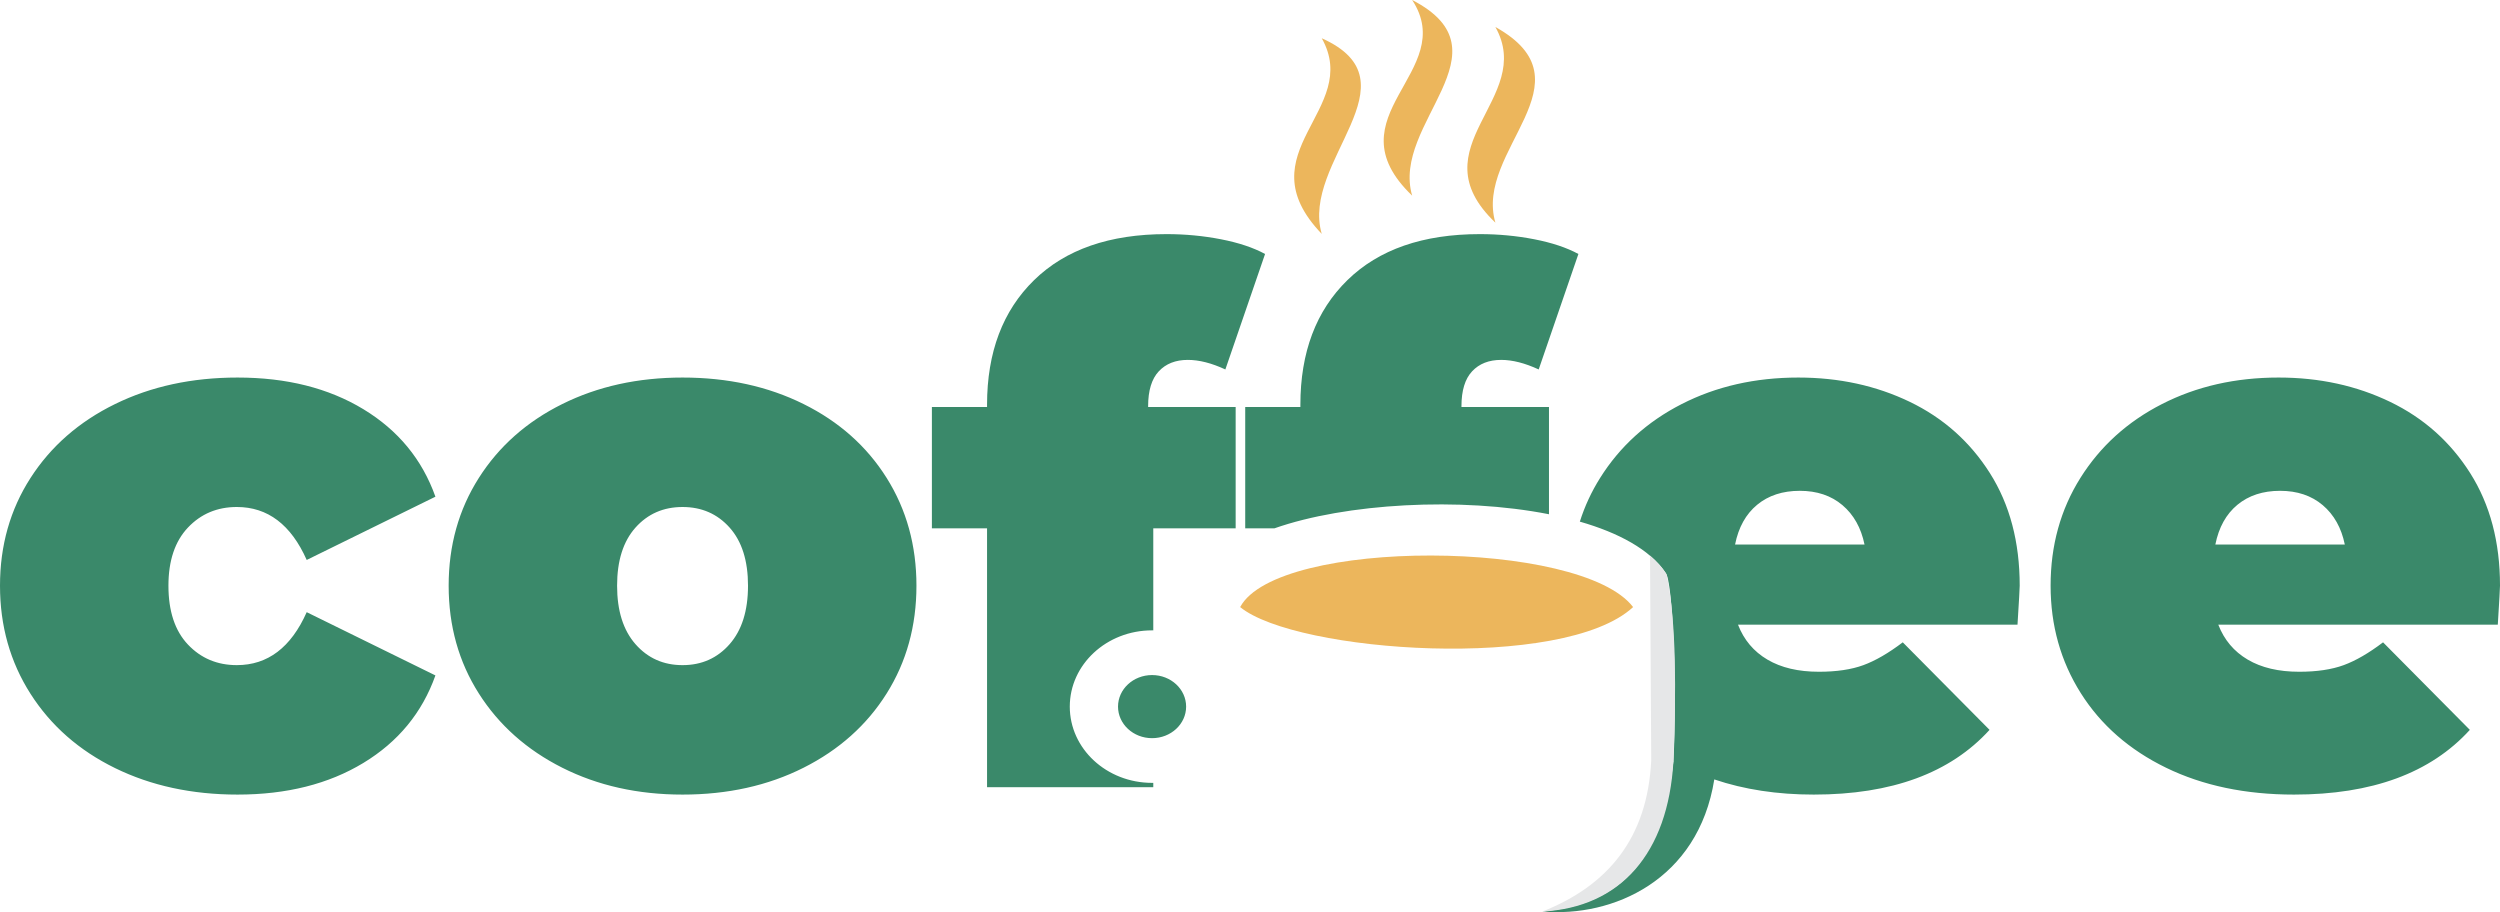 <svg xmlns="http://www.w3.org/2000/svg" xmlns:xlink="http://www.w3.org/1999/xlink" x="0px" y="0px" width="2315.852px" height="844.964px" viewBox="0 0 2315.852 844.964" xml:space="preserve"><g id="Layer_2"/><g id="Layer_1">	<path fill-rule="evenodd" clip-rule="evenodd" fill="#3A896A" d="M2112.13,454.663c-15.9,0-29.066,4.313-39.516,12.939  c-10.449,8.643-17.261,20.898-20.445,36.799h119.915c-3.174-15.445-9.992-27.588-20.435-36.457  C2141.2,459.089,2128.023,454.663,2112.13,454.663 M2315.852,542.554c0,2.277-0.684,14.307-2.044,36.115h-258.911  c5.451,14.08,14.533,24.871,27.253,32.357c12.72,7.504,28.624,11.246,47.698,11.246c16.351,0,30.085-2.051,41.218-6.135  c11.126-4.086,23.284-11.133,36.45-21.127l80.396,81.088c-36.335,39.973-90.614,59.96-162.831,59.96  c-44.971,0-84.49-8.301-118.555-24.87c-34.068-16.584-60.411-39.631-79.039-69.156c-18.617-29.525-27.93-62.68-27.93-99.479  c0-37.24,9.197-70.508,27.588-99.805c18.401-29.306,43.604-52.129,75.628-68.481c32.024-16.354,68.024-24.529,108.001-24.529  c37.695,0,72.102,7.495,103.212,22.481c31.121,14.99,55.87,37.024,74.268,66.086  C2306.654,467.374,2315.852,502.124,2315.852,542.554z M1667.219,454.663c-15.894,0-29.07,4.313-39.512,12.939  c-10.449,8.643-17.262,20.898-20.442,36.799h119.915c-3.184-15.445-9.996-27.588-20.445-36.457  C1696.285,459.089,1683.119,454.663,1667.219,454.663z M1353.809,376.993h81.076v99.381  c-82.161-16.227-188.278-10.156-254.305,13.037h-27.082V376.993h51.099v-2.047c0-48.6,14.533-87.094,43.604-115.482  c29.07-28.389,69.953-42.587,122.639-42.587c17.261,0,34.068,1.59,50.426,4.77c16.347,3.183,29.97,7.724,40.876,13.628  l-36.792,106.969c-12.72-5.905-24.299-8.859-34.748-8.859c-11.353,0-20.323,3.521-26.915,10.561  c-6.581,7.042-9.877,17.829-9.877,32.364V376.993z M1063.56,376.993h81.079v112.418h-76.311v94.531l-1.113-0.016  c-42.104,0-76.231,31.625-76.231,70.639s34.127,70.637,76.231,70.637h1.113v4.035H914.345V489.411h-51.099V376.993h51.099v-2.047  c0-48.6,14.541-87.094,43.607-115.482c29.07-28.389,69.953-42.587,122.642-42.587c17.261,0,34.064,1.59,50.418,4.77  c16.354,3.183,29.98,7.724,40.876,13.628l-36.788,106.969c-12.72-5.905-24.299-8.859-34.749-8.859  c-11.356,0-20.323,3.521-26.911,10.561c-6.588,7.042-9.881,17.829-9.881,32.364V376.993z M632.279,616.138  c17.711,0,32.251-6.479,43.604-19.418c11.356-12.939,17.031-30.99,17.031-54.166c0-23.162-5.675-41.098-17.031-53.826  c-11.353-12.711-25.893-19.074-43.604-19.074c-17.718,0-32.251,6.363-43.604,19.074c-11.356,12.729-17.038,30.664-17.038,53.826  c0,23.176,5.682,41.227,17.038,54.166C600.028,609.659,614.561,616.138,632.279,616.138z M632.279,736.059  c-41.333,0-78.47-8.301-111.398-24.87c-32.931-16.584-58.708-39.518-77.33-68.814c-18.625-29.297-27.937-62.582-27.937-99.82  c0-37.24,9.312-70.508,27.937-99.805c18.621-29.306,44.398-52.129,77.33-68.481c32.928-16.354,70.065-24.529,111.398-24.529  c41.787,0,79.147,8.175,112.075,24.529c32.935,16.352,58.601,39.176,76.995,68.481c18.398,29.297,27.591,62.564,27.591,99.805  c0,37.238-9.193,70.523-27.591,99.82c-18.394,29.297-44.06,52.23-76.995,68.814C711.426,727.758,674.065,736.059,632.279,736.059z   M1550.16,705.46c-8.698,75.032-35.596,131.102-121.362,138.914c65.21,5.664,144.378-29.053,159.222-122.363  c27.637,9.36,58.35,14.048,92.146,14.048c72.224,0,126.507-19.987,162.842-59.96l-80.396-81.088  c-13.176,9.994-25.324,17.041-36.457,21.127c-11.126,4.084-24.871,6.135-41.221,6.135c-19.075,0-34.976-3.742-47.688-11.246  c-12.72-7.486-21.802-18.277-27.253-32.357h258.9c1.367-21.809,2.044-33.838,2.044-36.115c0-40.43-9.197-75.18-27.588-104.248  c-18.401-29.062-43.157-51.096-74.268-66.086c-31.12-14.986-65.521-22.481-103.223-22.481c-39.973,0-75.97,8.175-107.99,24.529  c-32.024,16.352-57.237,39.176-75.628,68.481c-8,12.727-14.258,26.221-18.774,40.461c35.962,10.32,64.722,25.848,79.339,47.152  c7.007,7.455,10.879,110.465,7.363,174.854l0.456,0.244H1550.16z M1067.215,625.333c17.417,0,31.543,13.086,31.543,29.232  c0,16.145-14.125,29.23-31.543,29.23c-17.425,0-31.543-13.086-31.543-29.23C1035.672,638.419,1049.791,625.333,1067.215,625.333z   M220.072,736.059c-42.24,0-80.057-8.188-113.441-24.528c-33.388-16.357-59.504-39.289-78.355-68.814  C9.427,613.19,0,579.792,0,542.554c0-37.24,9.427-70.508,28.275-99.805c18.851-29.306,44.967-52.129,78.355-68.481  c33.384-16.354,71.202-24.529,113.441-24.529c45.421,0,84.256,9.766,116.507,29.297c32.248,19.531,54.506,46.558,66.769,81.079  l-119.231,58.594c-14.534-32.697-36.112-49.055-64.729-49.055c-18.167,0-33.269,6.363-45.309,19.074  c-12.032,12.729-18.052,30.664-18.052,53.826c0,23.615,6.02,41.797,18.052,54.508c12.04,12.711,27.142,19.076,45.309,19.076  c28.617,0,50.195-16.357,64.729-49.057l119.231,58.594c-12.263,34.521-34.521,61.557-66.769,81.088  C304.328,726.293,265.493,736.059,220.072,736.059z"/>	<path fill-rule="evenodd" clip-rule="evenodd" fill="#E6E7E8" d="M1428.798,844.374c60.376-23.877,97.381-67.69,100.806-140.184  l-1.123-189.438c6.055,5.176,11.614,10.824,15.545,17.953c9.047,45.279,8.618,107.113,6.143,172.51  C1545.271,790.876,1500.722,840.712,1428.798,844.374"/>	<path fill-rule="evenodd" clip-rule="evenodd" fill="#ECB65C" d="M1148.804,562.36c34.438-64.258,315.907-63.086,364.011,0  C1448.444,622.013,1200.513,604.694,1148.804,562.36z"/>	<path fill-rule="evenodd" clip-rule="evenodd" fill="#ECB65C" d="M1308.154,0c43.75,66.666-77.086,107.291,0,181.253  C1288.452,114.176,1400.861,47.921,1308.154,0z"/>	<path fill-rule="evenodd" clip-rule="evenodd" fill="#ECB65C" d="M1385.236,25.003c37.5,66.667-73.975,110.77,0,181.25  C1365.534,139.176,1476.9,76.046,1385.236,25.003z"/>	<path fill-rule="evenodd" clip-rule="evenodd" fill="#ECB65C" d="M1224.39,35.421c37.5,66.665-72.918,105.208,0,181.25  C1204.688,149.592,1315.015,76.046,1224.39,35.421z"/></g></svg>